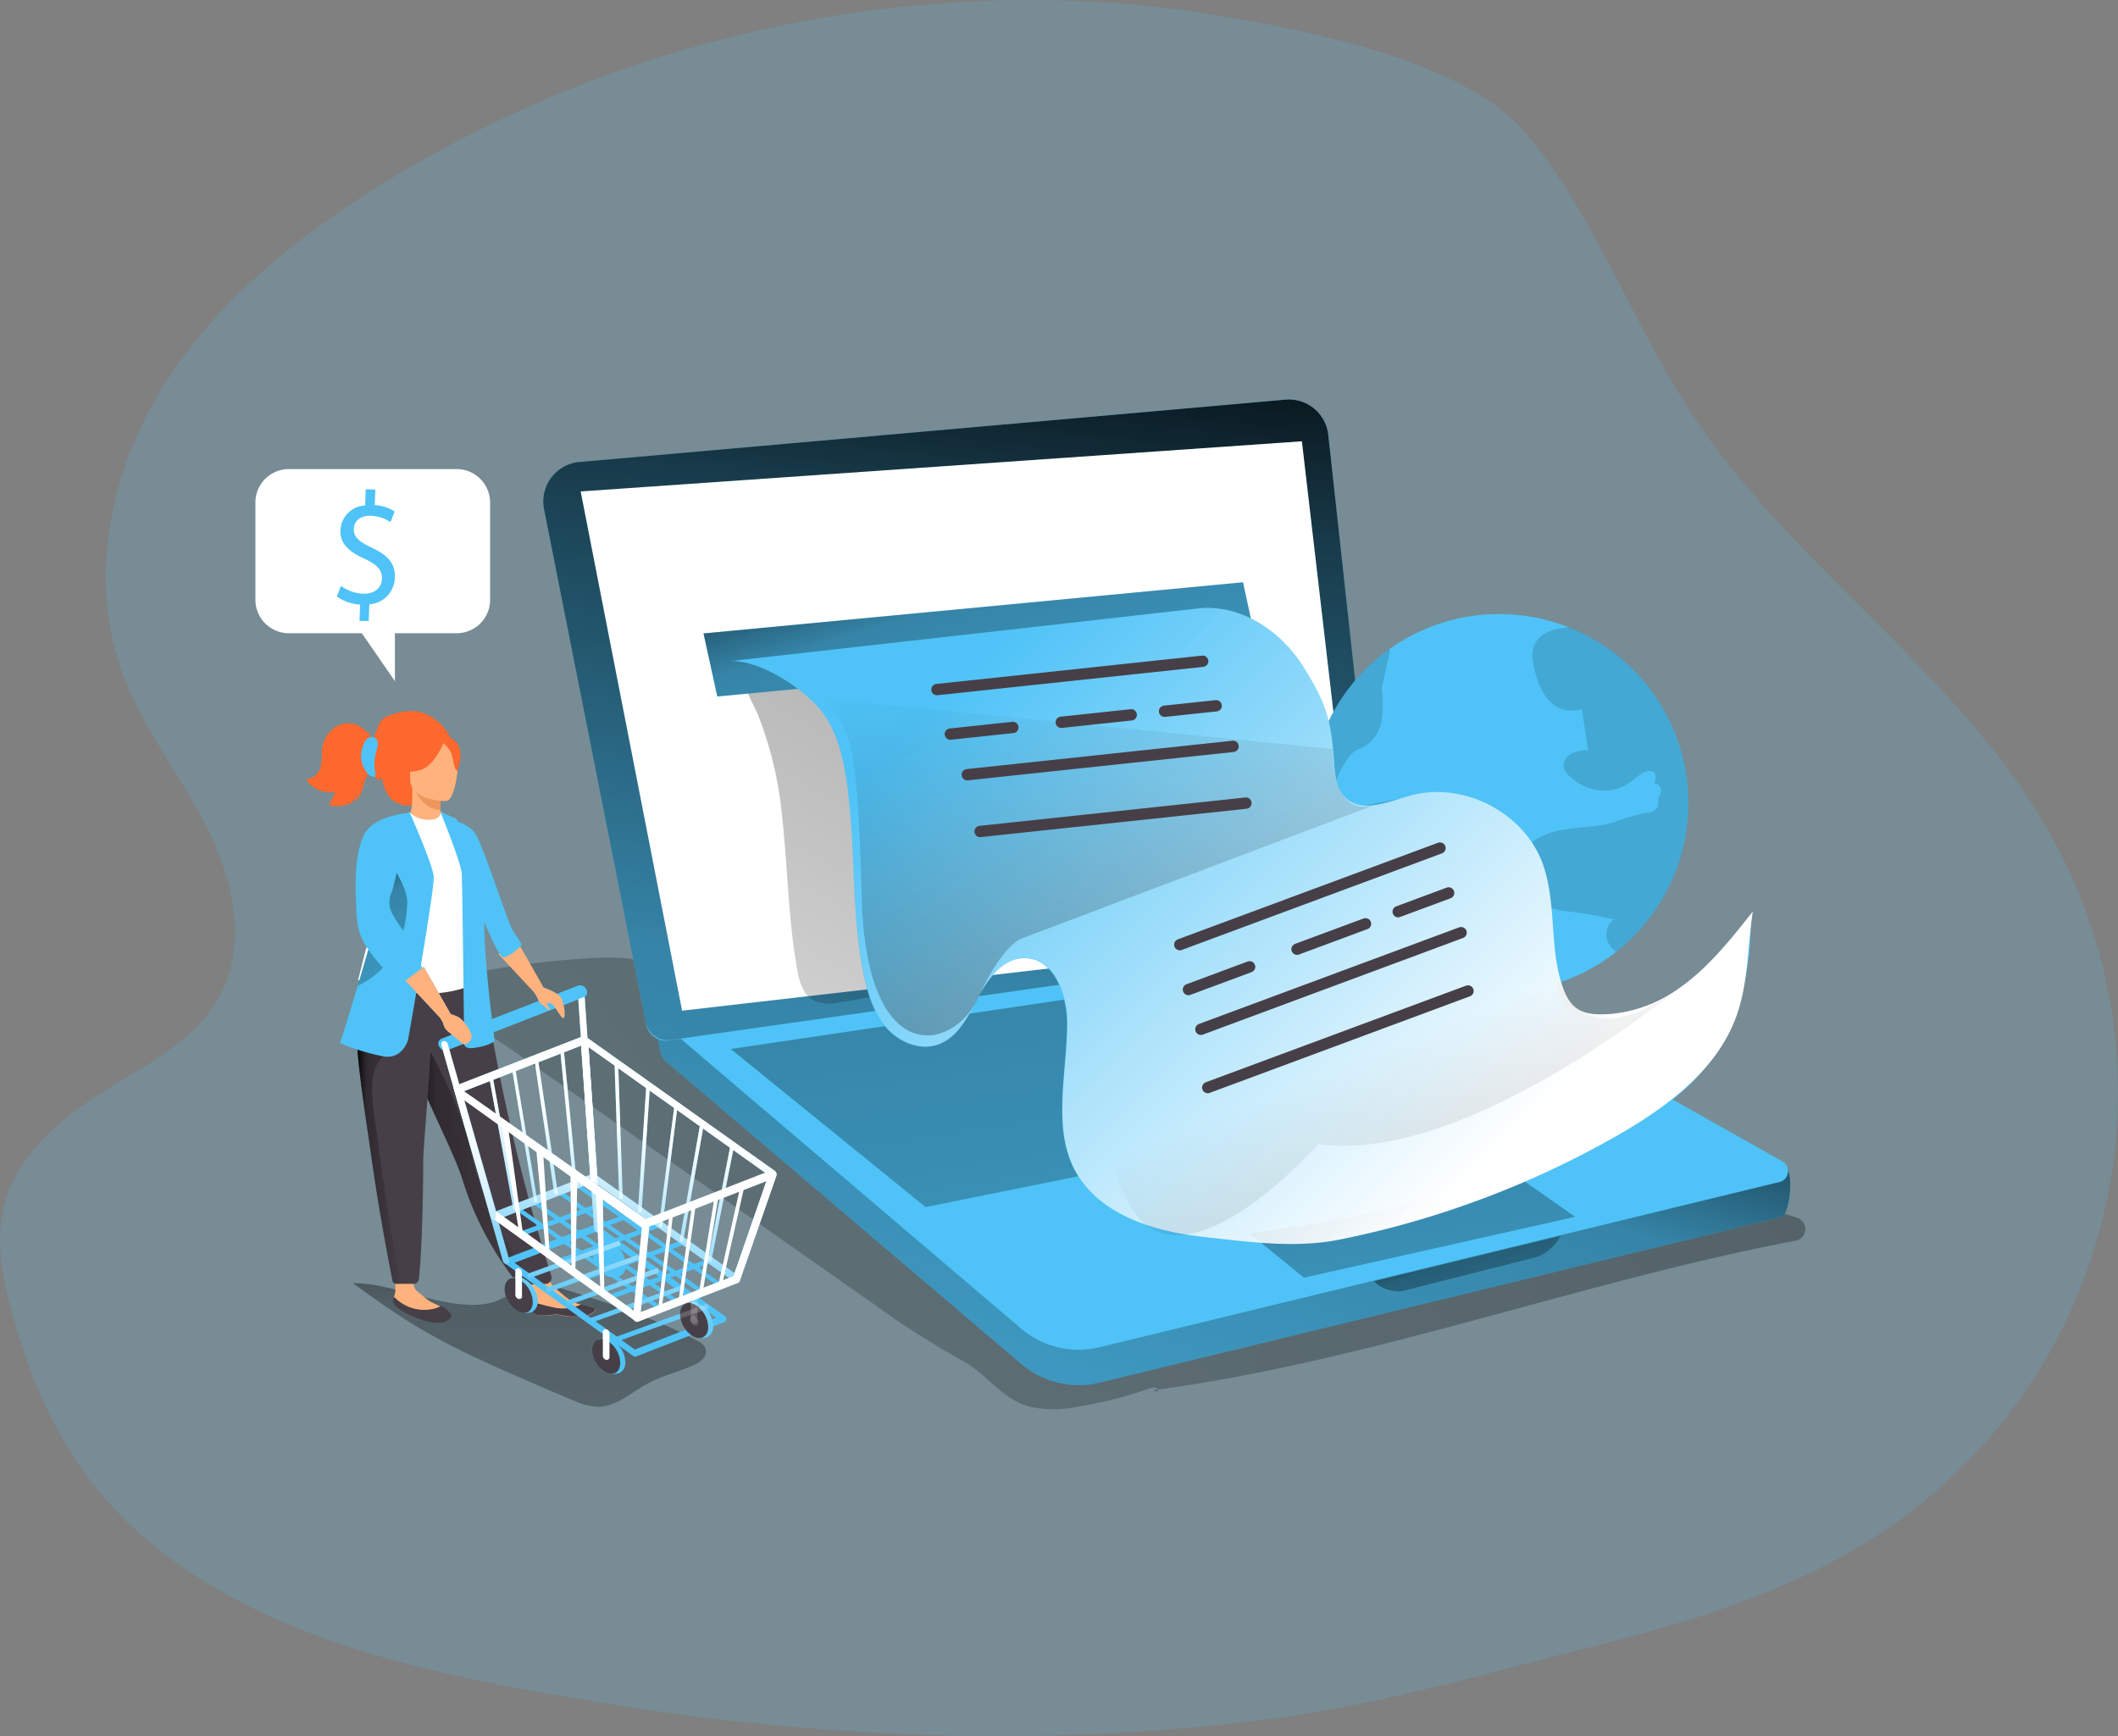 <svg data-name="Layer 1" xmlns="http://www.w3.org/2000/svg" xmlns:xlink="http://www.w3.org/1999/xlink" viewBox="0 0 374.24 306.74"><rect x="0" y="0" width="374.24" height="306.74" fill="#808080" stroke="none"/><defs><linearGradient id="a" x1="119.32" y1="148.05" x2="122.41" y2="-55.23" gradientTransform="matrix(1 0 0 -1 0 352)" gradientUnits="userSpaceOnUse"><stop offset=".01"/><stop offset=".08" stop-opacity=".69"/><stop offset=".21" stop-opacity=".32"/><stop offset="1" stop-opacity="0"/></linearGradient><linearGradient id="d" x1="-737.38" y1="90.09" x2="-734.81" y2="88.16" gradientTransform="rotate(180 -252.805 176)" xlink:href="#a"/><linearGradient id="e" x1="-982.47" y1="326.9" x2="-328.94" y2="-161.88" gradientTransform="rotate(180 -252.805 176)" xlink:href="#a"/><linearGradient id="f" x1="-762.66" y1="184.94" x2="-694.83" y2="-30.49" gradientTransform="rotate(180 -252.805 176)" xlink:href="#a"/><linearGradient id="g" x1="-724.19" y1="225.84" x2="-765.66" y2="-54.52" gradientTransform="rotate(180 -266.045 167.505)" xlink:href="#a"/><linearGradient id="h" x1="-765.32" y1="186.64" x2="-797.28" y2="-29.39" gradientTransform="rotate(180 -266.045 167.505)" xlink:href="#a"/><linearGradient id="i" x1="-787.53" y1="122.49" x2="-804.53" y2="78.76" gradientTransform="rotate(180 -252.805 176)" xlink:href="#a"/><linearGradient id="j" x1="-712.32" y1="295.39" x2="-639.47" y2="-340.86" gradientTransform="rotate(180 -252.805 176)" xlink:href="#a"/><linearGradient id="k" x1="224.71" y1="268.52" x2="107.66" y2="67.13" xlink:href="#a"/><linearGradient id="l" x1="189.86" y1="254.1" x2="226.57" y2="134.07" gradientTransform="matrix(1 0 0 -1 -26.48 335.01)" xlink:href="#a"/><linearGradient id="c" x1="202.6" y1="221.13" x2="367.36" y2="55.32" gradientTransform="matrix(1 0 0 -1 0 352)" gradientUnits="userSpaceOnUse"><stop offset="0" stop-color="#fff" stop-opacity="0"/><stop offset=".54" stop-color="#fff"/></linearGradient><linearGradient id="b" x1="224.95" y1="119.19" x2="220.16" y2="216.78" gradientTransform="matrix(1 0 0 -1 0 352)" gradientUnits="userSpaceOnUse"><stop offset=".01"/><stop offset=".13" stop-opacity=".69"/><stop offset=".25" stop-opacity=".32"/><stop offset="1" stop-opacity="0"/></linearGradient><linearGradient id="m" x1="291.73" y1="112.6" x2="275.79" y2="151.72" xlink:href="#b"/><linearGradient id="n" x1="98.76" y1="129.88" x2="120.94" y2="129.88" xlink:href="#a"/><linearGradient id="o" x1="89.54" y1="129.68" x2="97.96" y2="129.68" xlink:href="#a"/><linearGradient id="p" x1="86.84" y1="188.87" x2="108.8" y2="127.49" xlink:href="#a"/><linearGradient id="q" x1="148.71" y1="96.14" x2="163.73" y2="162.02" xlink:href="#c"/><linearGradient id="r" x1="146.63" y1="96.61" x2="161.65" y2="162.49" xlink:href="#c"/><linearGradient id="s" x1="150.08" y1="95.82" x2="165.09" y2="161.71" xlink:href="#c"/><linearGradient id="t" x1="147.9" y1="96.32" x2="162.92" y2="162.2" xlink:href="#c"/><linearGradient id="u" x1="147.45" y1="96.42" x2="162.46" y2="162.31" xlink:href="#c"/><linearGradient id="v" x1="136.58" y1="98.9" x2="151.6" y2="164.78" xlink:href="#c"/><linearGradient id="w" x1="137.12" y1="98.77" x2="152.13" y2="164.66" xlink:href="#c"/><linearGradient id="x" x1="112.46" y1="104.4" x2="127.47" y2="170.28" xlink:href="#c"/><linearGradient id="y" x1="113.57" y1="104.15" x2="128.59" y2="170.03" xlink:href="#c"/><linearGradient id="z" x1="122.23" y1="102.17" x2="137.25" y2="168.05" xlink:href="#c"/><linearGradient id="A" x1="104.71" y1="106.16" x2="119.73" y2="172.05" xlink:href="#c"/><linearGradient id="B" x1="118.28" y1="103.07" x2="133.3" y2="168.96" xlink:href="#c"/><linearGradient id="C" x1="116.2" y1="103.54" x2="131.22" y2="169.43" xlink:href="#c"/><linearGradient id="Id" x1="119.66" y1="102.76" x2="134.67" y2="168.64" xlink:href="#c"/><linearGradient id="E" x1="117.46" y1="103.25" x2="132.48" y2="169.14" xlink:href="#c"/><linearGradient id="F" x1="135.33" y1="99.18" x2="150.34" y2="165.07" xlink:href="#c"/><linearGradient id="G" x1="133.22" y1="99.66" x2="148.23" y2="165.55" xlink:href="#c"/><linearGradient id="H" x1="136.68" y1="98.88" x2="151.7" y2="164.76" xlink:href="#c"/><linearGradient id="I" x1="134" y1="99.49" x2="149.02" y2="165.37" xlink:href="#c"/></defs><path d="M170.52.32a218.94 218.94 0 00-104.33 33c-14.67 9.3-28.56 20.62-37.67 35.43s-12.88 33.57-7 49.91c3.51 9.71 10.11 17.95 14.82 27.13s7.42 20.48 2.73 29.67c-5.38 10.64-18.36 14.55-27.55 22.21-14.59 12.14-12.93 23.1-8 38.94 4.27 13.84 11.13 25.82 22.26 35.28 21.74 18.48 51.84 24.19 79.17 28.73 39.6 6.58 80.2 8.3 120.06 3 19.51-2.58 37.72-8 56.63-12.77 18.48-4.63 37.1-10.41 52.86-21.45a93.21 93.21 0 0028.4-120.88c-15.76-29-45.66-47.7-63.83-75.21-10.68-16.16-17.11-35.07-29.55-49.88-11.43-13.42-41.59-18.7-57.94-21.24A188.43 188.43 0 00186.82.06c-5.43-.12-10.87-.05-16.3.26z" fill="#4fc3f7" opacity=".18" style="isolation:isolate"/><path d="M88.8 243.69c3.58 2.58 7.17 5.16 10.94 7.45 6.83 4.15 14.19 7.34 21.52 10.51 2.14.92 4.29 1.85 6.44 2.74a11.82 11.82 0 004.4 1.16c3.35 0 6-2.62 9-4.2 2.61-1.39 5.57-2 8.21-3.3 1-.48 2-1.28 1.91-2.35s-1-1.58-1.87-2c-7.61-4-15.9-6.65-24.13-9.22a10.52 10.52 0 00-4.11-.72c-2.63.24-4.68 2.33-7.17 3.21a13.33 13.33 0 01-5.14.52c-6.88-.37-13.17-3.73-20-3.8z" transform="translate(-26.48 -16.99)" fill="url(#a)"/><path d="M231.08 262.5l-.57.08c-.42.33.75.42.57-.08z" transform="translate(-26.48 -16.99)" fill="url(#d)"/><path d="M103.86 196.1c4.27 1.71 8.76 3.37 11.53 5.33L181 247.5a157.54 157.54 0 0015.68 10c4.42 2.39 6.94 7 12.3 8.16a21.31 21.31 0 008-.14 74.82 74.82 0 0012.68-3.22c.51-.17 1.22-.28 1.45.21 38.21-5.22 74.75-19.09 112.63-26.31a2.08 2.08 0 00.39-4 51.36 51.36 0 00-9.78-2.4c-6-1.12-12.07-2.21-18.13-3.2a307.38 307.38 0 00-36.93-4.1c-20.56-.83-41.3 1.33-61.63-1.86-19.32-3-37.54-10.75-55.52-18.46-4.33-1.86-8.75-3.79-12.15-7-2.66-2.55-4.8-5.94-8.2-7.62s-7.78-1.44-11.6-1.26a172.4 172.4 0 00-22.4 3c-1.4 2.2-2.7 4.49-3.93 6.8z" transform="translate(-26.48 -16.99)" fill="url(#e)"/><path d="M315.52 206.27l-85.82-37.33a10.27 10.27 0 00-6-1l-106.18 9.07c-2 .29-1.67 9 0 10.42l62.69 53.36a15.75 15.75 0 0014 3.52l120.57-29.3c1.53-.42 2.19-8 .74-8.74z" fill="#4fc3f7"/><path d="M342 223.26l-85.82-37.33a10.27 10.27 0 00-6-1L144 194c-2 .29-1.67 9 0 10.42l62.69 53.36a15.75 15.75 0 0014 3.52L341.26 232c1.53-.42 2.19-8 .74-8.74z" transform="translate(-26.48 -16.99)" fill="url(#f)"/><path d="M117.52 181.19l62.68 53.36a15.71 15.71 0 0014 3.51l120.52-29.29a2 2 0 001.06-2.62 2 2 0 00-.76-.9l-33.05-18.65-8.67-4.87-26.39-14.89a10.27 10.27 0 00-6-1l-122.3 10.65c-2.04.29-2.71 3.3-1.09 4.7z" fill="#4fc3f7"/><path fill="url(#g)" d="M240.96 168.79l-111.84 16.55 34.43 27.94 114.77-23.22-37.36-21.27z"/><path fill="url(#h)" d="M252.66 197l-46.09 9.31 23.83 19.44L278.32 215l-25.66-18z"/><path d="M302.18 235.36a7.43 7.43 0 01-4.75 3.89c-3.38.81-23.12 5.86-23.12 5.86s-3.21.39-5-1.76z" transform="translate(-26.48 -16.99)" fill="url(#i)"/><path d="M244.46 165.84l-126.21 18a3.67 3.67 0 01-4.1-2.91l-18-90.92a7 7 0 015.44-8.27 6.21 6.21 0 01.85-.12l124.64-11a7 7 0 017.62 6.25z" fill="#4fc3f7"/><path d="M270.94 182.83l-125.88 17.91a4 4 0 01-4.5-3.19L122.62 107a7 7 0 015.44-8.27 6.21 6.21 0 01.85-.12l124.65-11a7 7 0 017.62 6.25z" transform="translate(-26.48 -16.99)" fill="url(#j)"/><path fill="#fff" d="M120.52 178.57L102.6 86.83l127.44-8.86 10.11 86.85-119.63 13.75z"/><path d="M298.33 141.9a33.44 33.44 0 11-66.88 0 21.57 21.57 0 01.1-2.55 33.44 33.44 0 0166.78 2.55z" fill="#4fc3f7"/><path d="M250.83 157.09c-1.1 4.83.25 10-.74 14.8a33.59 33.59 0 01-16.64-18.56 20.4 20.4 0 01.13-5 13.34 13.34 0 00.05-5.34 12.25 12.25 0 00-2.08-3.65 33.38 33.38 0 0114-24.7 1.94 1.94 0 010 .68l-1.43 6.37a19.38 19.38 0 010 5.69 6.58 6.58 0 01-3.1 4.57 13.68 13.68 0 00-1.8.89 5.77 5.77 0 00-1.36 1.63 13.42 13.42 0 00-2 4.26 4.77 4.77 0 001.06 4.41l9.32-1.81c1-.19 2.16-.32 2.83.42s.3 2.27.48 3.45c.22 1.51 1.56 2.59 2.18 4 1.03 2.47-.28 5.25-.9 7.89zM298.33 141.9a33.37 33.37 0 01-12.74 26.27 4.27 4.27 0 01-1.16-1.16 3.41 3.41 0 01.92-4.73c-.56.29-2.77-.43-3.43-.54l-3.44-.53c-1.65-.25-4.53-.15-5.49-1.81a3.86 3.86 0 00-.39-.65 2.06 2.06 0 00-.71-.49c-1-.51-2.25-1.08-2.5-2.21-.17-.82.24-1.76-.18-2.5-.14-.22-.34-.4-.47-.63a2.14 2.14 0 01.23-2.1c1.45-2.54 4.46-3.76 7.34-4.25s5.86-.41 8.67-1.23a37.56 37.56 0 015.29-1.62c1-.14 2.26-.24 2.63-1.19.21-.53 0-1.16.22-1.7.08-.23.23-.44.32-.67a1.38 1.38 0 00-.89-1.73 1.22 1.22 0 00-.26-.06c.23-.63.42-1.43-.07-1.88a1.33 1.33 0 00-1.22-.19c-1.2.31-2.07 1.32-3.08 2-3.34 2.37-7.91 1.53-10.7-1.26a3 3 0 01-.93-1.51 2.43 2.43 0 011.42-2.4 7 7 0 012.89-.57l-1.1-7.25c-5.56 1.49-7.82-3.8-8.61-8.2s2.33-6 6.36-6.27a33.46 33.46 0 0121.08 31.06z" fill="#020202" opacity=".14" style="isolation:isolate"/><path d="M164.69 161.42c1 9 1.06 18.11 2.67 27 .37 2 1 4.28 2.78 5.29a7.16 7.16 0 004.52.4 93.67 93.67 0 0027.43-8.18A181 181 0 00191 151.17c-1.27-2.9-2.66-5.84-4.92-8.06-3.43-3.36-8.18-4.42-12.74-5.32-2.37-.47-4.78-.79-7.13-1.39-1.45-.37-5.57-2.79-6.77-2.56-4 .75 0 7.07 1 9.52a66 66 0 014.25 18.06z" transform="translate(-26.48 -16.99)" fill="url(#k)"/><path fill="#4fc3f7" d="M222.05 114.03l-95.31 9.03-2.43-11.14 95.32-9.04 2.42 11.15z"/><path fill="url(#l)" d="M222.05 114.03l-95.31 9.03-2.43-11.14 95.32-9.04 2.42 11.15z"/><path d="M211.77 107.5c7.36-.79 14.49 3.9 18.43 10.16s5 9.29 5.5 16.67c.16 2.4.36 5.06 2.13 6.69 2.95 2.71 7.56.6 11.42-.46 9.15-2.52 19.78 2.84 23.2 11.7 3.34 8.65-1.44 21.49 6.16 26.81 6.77 4.72 25-6.67 30.71-16.92 0 0 1.66 22.51-16.11 33.76-26.37 16.7-75.8 23.19-81 22.63-8.65-.95-18.09-3.95-22.23-11.6s-1.46-17.27-1.46-26.1c0-5.08-2.29-11.44-7.37-11.55-3.8-.09-6.55 3.53-8.32 6.89s-3.62 7.23-7.23 8.43c-3.22 1.07-6.88-.52-9.09-3.09s-3.22-6-3.9-9.29c-2.35-11.54-1.28-23.53-3.17-35.16-.72-4.42-2-8.95-5-12.26s-10.05-8.21-15.43-8z" fill="#4fc3f7"/><path d="M238.25 124.49c7.36-.79 14.49 3.9 18.43 10.16s5 9.29 5.5 16.67c.16 2.4.36 5.06 2.13 6.69 2.95 2.71 7.56.6 11.42-.46 9.15-2.52 19.78 2.84 23.2 11.7 2.78 7.2 1.12 15.28 3.81 22.49 1.56 4.2 4.07 4.7 8.44 4.39a24.31 24.31 0 0011.82-4.42c5.23-3.61 9.25-8.68 13.19-13.67-.93 6.15-.77 12.54-2.86 18.39-3.45 9.68-12.4 16.24-21.33 21.33A164 164 0 01263.21 236c-8 1.62-16.38.37-24.48-.51-8.65-1-18.09-4-22.23-11.6s-1.45-17.27-1.42-26.1c0-5.08-2.29-11.44-7.37-11.55-3.8-.09-6.55 3.53-8.32 6.89s-3.62 7.23-7.23 8.43c-3.22 1.07-6.88-.52-9.09-3.09s-3.22-6-3.9-9.29c-2.35-11.54-1.28-23.53-3.17-35.16-.72-4.42-2-9-5-12.26s-10.05-8.21-15.43-8z" transform="translate(-26.48 -16.99)" fill="url(#c)"/><path d="M269.32 159.24l-62.15 23.5s-3.43.83-7.78 10.43-19.86 13-20.65-17.64-2.41-28.7-6.3-35.06l89.56 8.86s-.59 12.16 7.32 9.91z" transform="translate(-26.48 -16.99)" fill="url(#b)"/><path d="M134.37 118.07c2.8 3.21 4.28 7.34 5.4 11.45 3.47 12.6 4.22 25.81 3.94 38.89-.1 4.65-.31 9.4 1 13.85a20.94 20.94 0 0013.68 13.81c3.75 1.16 7.88 1.27 11.25 3.28 6.67 4 7.51 13.37 12.56 19.28 6.79 7.94 20.37 8.69 25 18" fill="none"/><path fill="none" stroke="#473f47" stroke-linecap="round" stroke-linejoin="round" stroke-width="2" d="M165.55 121.84l46.96-5.01M170.92 136.88l46.96-5.01M173.18 146.91l46.97-5.01M205.77 125.67l9.12-.97M187.52 127.62l12.36-1.32M167.92 129.71l11.04-1.18M208.46 166.91l45.98-17.07M212.19 181.86l45.98-17.07M213.4 192.16l45.99-17.07M247.05 161.08l8.92-3.31M229.18 167.71l12.1-4.49M209.99 174.84l10.81-4.02"/><path d="M331.48 184.83s-43 38.38-72 34.29c0 0-23.83 26.91-33.17 11.16s6.69-25.89 6.69-25.89l69.69-12.65s4.62 15.55 28.79-6.91z" transform="translate(-26.48 -16.99)" opacity=".45" fill="url(#m)" style="isolation:isolate"/><path d="M93.95 231.36c.09 1.16 1.74 1.18 3.61 1s1.37.26 4 .29 3.53-.83 3.66-1.2-1.15-.61-2.5-.94l-.52-.13c-1.52-.39-2.53-1.53-3.83-2.52s-2.82-4.36-2.82-4.36l-3.59-.16s1.51 3.06 2.08 4.38a4.47 4.47 0 010 2.46 4.67 4.67 0 00-.09 1.18z" fill="#ffb27d"/><path d="M97.52 232.32c1.87-.22 1.37.26 4 .29s3.53-.83 3.66-1.2-1.15-.61-2.5-.94a7.41 7.41 0 01-3.85.69c-1.76-.18-3.55-.91-4.76-1a4.56 4.56 0 00-.13 1.22c.1 1.14 1.75 1.16 3.58.94z" fill="#473f47"/><path d="M70.1 230.18l.39.2a27.41 27.41 0 005 1.66 4.21 4.21 0 001.73.13 2.49 2.49 0 001-.44c.14-.11.28-.28.2-.43a.33.33 0 00-.12-.14c-.76-.61-1.71-.8-2.51-1.35s-1.44-1.18-2.18-1.74c-1.24-.95 0-6.54 0-6.54l-3.93-.38s.18 4.71.18 6.84c0 .64-.54 1.5 0 2a.88.88 0 00.24.19z" fill="#ffb27d"/><path d="M72.85 232.52a17.09 17.09 0 002.2.82 7.26 7.26 0 002.26.4 3.33 3.33 0 002.15-.71.69.69 0 00.3-.49.82.82 0 00-.19-.47 4.14 4.14 0 00-1.39-1.24c-.29-.14-.46 0-.74.15a5.76 5.76 0 01-1 .3 7.33 7.33 0 01-6.6-1.94s-.07-.09-.12-.1-.2.1-.22.22a1.38 1.38 0 00.2 1.1 2.47 2.47 0 00.69.64 14.56 14.56 0 002.46 1.32z" fill="#473f47"/><path d="M80.84 135.01a10.61 10.61 0 00.1-1.87 4 4 0 00-.48-1.85c-.21-.38-.79-.73-.94-1.08a8.64 8.64 0 00-5.55-4.48 9.81 9.81 0 00-5.16.69 3.26 3.26 0 00-1.18.58 2.94 2.94 0 00-.67 1.06 21.83 21.83 0 00-1 2.58 7.67 7.67 0 00-3-2.63 4.37 4.37 0 00-4.21.82 5.64 5.64 0 00-1.9 3.92 12 12 0 01-.22 2.87 3.16 3.16 0 01-2.54 2.1 5.12 5.12 0 005.18 2.19 20.09 20.09 0 01-1.2 2.3 5.67 5.67 0 003.85-.26 5.76 5.76 0 001.82-2.16l-.83 1.81c1.44-1.36 1.08-4 2.58-5.27.43.21.59.74.89 1.11s1 .5 1.16 0a6.76 6.76 0 001.12 3.19 4.36 4.36 0 003.76 1.7c.27 0 .61-.2.52-.44.65-.14 1-.84 1.58-1.19.75-.47 1.72-.24 2.6-.39a3.93 3.93 0 002.53-1.86 8.44 8.44 0 001.19-3.44z" fill="#fc682d"/><path d="M78.16 145.56a5.9 5.9 0 01-3.66.66 4.74 4.74 0 01-2.44-2.33c.63-.13.81-1 .8-4.71l.28.06 4.79.94s-.11 1.51-.11 2.93c-.01 1.19.07 2.32.34 2.45z" fill="#ffb27d"/><path d="M77.93 140.18s-.11 1.51-.11 2.93c-2.68-.08-4.1-2.52-4.68-3.87z" fill="#ed975d"/><path d="M97.4 225.36a1.19 1.19 0 01-.78 1.48.93.93 0 01-.29 0l-1.87.09-2 .06a1.55 1.55 0 01-1.28-.59 55.29 55.29 0 01-9.39-17.77c-.08-.26-.17-.53-.26-.8-2-5.67-6-12.8-8.11-19.25-.34-1-.64-2-.92-2.9-.08-.3-.17-.59-.25-.87a68.51 68.51 0 01-2.41-12.8l15.36.12a337.26 337.26 0 0012.2 53.23z" fill="#473f47"/><path d="M83.05 163.32c0 7.31 1.07 10.44 1.07 10.44a20.63 20.63 0 01-14.39.88l-6.47-1.48c.13-.3 1.29-5.22 1.42-5.49 1.65-3.55 2.9-5.1 3.1-6.19a23.23 23.23 0 00.19-6.12 49.1 49.1 0 00-1.9-9.61 50.4 50.4 0 006.34-2.17 5 5 0 003.42 1.27c1.56 0 2.06-.7 2-1.43 1.66.92 3 1.79 3 1.79 1.41 2.45 4.27 4.83 4.47 8.59.02.92-2.25 9.32-2.25 9.52z" fill="#fff"/><path d="M69.84 164.13c-.67.95-2 6.73-5.16 7.46 1.65-4.12 2.9-5.93 3.1-7.19a31.32 31.32 0 00.19-7.11c1.07-1.88 1.87-3.17 1.87-3.17.09-.3 1.7-5.31 2.22-.83a20.66 20.66 0 01-2.22 10.84z" fill="#4fc3f7"/><path d="M78.82 141.53s-6.33.1-6.34-3.84-.82-6.59 3.22-6.83 4.84 1.27 5.16 2.59-.34 7.95-2.04 8.08z" fill="#ffb27d"/><path d="M78.59 130.77s-1.74 4.63-4.4 5.31-3.81 0-3.81 0a7.54 7.54 0 002.46-4.45s4.44-3.07 5.75-.86z" fill="#fc682d"/><path d="M78.16 131.14a5.79 5.79 0 011.61 2c.32 1 .46 3.07 1.06 3 0 0 1.31-3.14-.16-4.92s-2.51-.08-2.51-.08z" fill="#fc682d"/><path fill="#ffb27d" d="M91.32 166.15l4.75 8.35-1.54 1-6.45-6.91 3.24-2.44z"/><path d="M78.7 144.52s3.73.67 5.17 2.6 5.86 16 6.76 17.33 1.59 2.43 1.59 2.43a7.37 7.37 0 01-3.17 2.28c-1.73.47-10.35-24.64-10.35-24.64z" fill="#4fc3f7"/><path d="M77.81 143.42s3.67 9.05 3.78 10.89.43 30 .43 30-.22 1.29 2.26.75a8.32 8.32 0 003.13-1.07s-2.37-17.36-1.73-23.39-5-15.88-5-15.88z" fill="#4fc3f7"/><path d="M120.94 244l-2.14.06a1.2 1.2 0 01-1-.45 55.45 55.45 0 01-9.5-17.91c-.08-.26-.17-.53-.26-.8-2-5.67-6-12.8-8.11-19.25-.34-1-.64-2-.92-2.9-.08-.3-.17-.59-.25-.87l2.26-1.71s6.79 11 8.89 21.34c1.83 8.95 9.14 19.77 11.03 22.49z" transform="translate(-26.48 -16.99)" fill="url(#n)"/><path d="M74.78 205.45c0 4.76-.19 15.37-.77 20.55a.93.93 0 01-.93.84h-3.12a.63.63 0 01-.6-.5c-1.59-8.11-2.73-14.84-3.56-20.66-.7-4.88-1.32-9-1.8-12.65s-.82-6.65-.94-9.21v-2.29l13.27-1.29c-.21 8.77-1.57 22.29-1.55 25.21z" fill="#473f47"/><path d="M98 243.83h-1.45a.76.76 0 01-.73-.6c-1.58-8.07-2.71-14.77-3.54-20.56-.7-4.88-1.32-9-1.8-12.65s-.82-6.65-.94-9.21l4.87 2.87s-3.1 1.09-1.92 9.39 3.81 29.58 5.51 30.76z" transform="translate(-26.48 -16.99)" fill="url(#o)"/><path d="M72.1 183.73s-.93 3.38-4.17 2.95a38.86 38.86 0 01-7.83-2.37s1.38-4.37 3.1-10.11c2.08-6.94 4.66-15.89 5.87-21.54a36 36 0 00.66-3.85l2.68-5.21s4 9 4.22 11.24-4.53 28.89-4.53 28.89z" fill="#4fc3f7"/><path d="M98.44 176.58c-.15 3.66-1 10.78-8.7 14.58h-.06c2.08-6.94 4.66-15.89 5.87-21.54 1.45 2.14 2.97 4.94 2.89 6.96z" transform="translate(-26.48 -16.99)" fill="url(#p)"/><path d="M72.41 143.6s-6.56.47-8.14 4-1.51 8.17-1.36 11.93c.09 2.28.15 4.65 1.22 6.72a30.19 30.19 0 005.25 6.5 2.73 2.73 0 001.15.83 2.39 2.39 0 001.49-.19 8.26 8.26 0 002.86-1.91c-.33-.29-.46-1-.71-1.43a17.06 17.06 0 01-1-1.89 42.18 42.18 0 00-2-3.83 23.17 23.17 0 01-2-3.17 4.24 4.24 0 01.07-3.6 32.92 32.92 0 001-4.26c.72-3.23 1.44-6.47 2.17-9.7z" fill="#4fc3f7"/><path d="M108.1 219.55c-1.38-.62-2.5.17-2.5 1.77a4.77 4.77 0 002.5 4c1.38.62 2.49-.17 2.49-1.77a4.76 4.76 0 00-2.49-4z" fill="#4fc3f7" fill-rule="evenodd"/><path d="M107.3 219.33a3.85 3.85 0 00-1.54.23c-.31.14 1.76 1.32 1.54-.23zM108.08 225.66a3.79 3.79 0 001.53-.22c.31-.14-1.78-1.32-1.53.22z" fill="#4fc3f7" fill-rule="evenodd"/><path d="M107.19 219.66c-1.38-.62-2.49.17-2.49 1.77a4.74 4.74 0 002.49 4c1.38.63 2.5-.16 2.5-1.76a4.79 4.79 0 00-2.5-4.01z" fill="#4fc3f7" fill-rule="evenodd"/><path d="M107.19 221.71c-.4-.19-.73.05-.73.52a1.39 1.39 0 00.73 1.18c.41.18.74-.05.74-.52a1.39 1.39 0 00-.74-1.18zM91.46 213.13l25.6 17.87-.33.69-25.6-17.88.33-.68z" fill="#4fc3f7" fill-rule="evenodd"/><path fill="#4fc3f7" fill-rule="evenodd" d="M94.7 212.16l25.6 17.87-.32.69-25.61-17.88.33-.68zM98.24 209.78l25.6 17.87-.33.67-25.6-17.86.33-.68zM101.89 208.88l25.6 17.87-.33.69-25.6-17.88.33-.68zM123.52 230.32c-1.38-.62-2.49.17-2.49 1.77a4.76 4.76 0 002.49 4c1.38.62 2.5-.17 2.5-1.77a4.77 4.77 0 00-2.5-4z"/><path d="M122.75 230.1a3.85 3.85 0 00-1.54.23c-.31.14 1.78 1.32 1.54-.23zM123.52 236.43a3.84 3.84 0 001.54-.22c.32-.14-1.77-1.32-1.54.22z" fill="#4fc3f7" fill-rule="evenodd"/><path d="M122.64 230.43c-1.37-.62-2.49.17-2.49 1.77a4.74 4.74 0 002.49 4c1.38.63 2.5-.16 2.5-1.76a4.79 4.79 0 00-2.5-4.01z" fill="#4fc3f7" fill-rule="evenodd"/><path d="M122.64 232.48c-.4-.19-.73.05-.73.52a1.39 1.39 0 00.73 1.18c.41.18.74 0 .74-.52a1.39 1.39 0 00-.74-1.18z" fill="#4fc3f7" fill-rule="evenodd"/><path d="M123.23 229.22a.73.73 0 00-.59-.69.48.48 0 00-.57.37.49.49 0 000 .12v4.2a.73.73 0 00.58.69.46.46 0 00.57-.33.39.39 0 000-.15zM107.78 218.46a.75.75 0 00-.59-.7.49.49 0 00-.58.38.41.41 0 000 .11v4.2a.73.73 0 00.59.69.46.46 0 00.57-.33.39.39 0 000-.15zM108.58 187.72l.82 23.71a.4.4 0 00.33.39.28.28 0 00.3-.26v-.05l-.81-23.71a.42.42 0 00-.33-.39.28.28 0 00-.31.25v.06zm20.52 14.5l-4 20.3a.41.41 0 00.25.45.26.26 0 00.35-.15.14.14 0 000-.06l4-20.29a.4.4 0 00-.2-.46.28.28 0 00-.36.13.19.19 0 000 .07zm-14.89-10.53l-1.48 22.15a.41.41 0 00.3.42.28.28 0 00.33-.21l1.48-22.16a.41.41 0 00-.3-.42.28.28 0 00-.33.21.13.13 0 000 .01zm9.54 6.74l-3.63 20.58a.42.42 0 00.26.44.27.27 0 00.35-.12.29.29 0 000-.09l3.62-20.56a.42.42 0 00-.25-.45.26.26 0 00-.35.15.19.19 0 000 .07zm-7.32 18a.41.41 0 00.28.43.26.26 0 00.33-.15.29.29 0 000-.09l2.68-21.23a.41.41 0 00-.2-.38.26.26 0 00-.34.16.24.24 0 000 .08z" fill="#4fc3f7" fill-rule="evenodd"/><path d="M103.99 185.01l31.79 22.62-6 17.31-24.26-17.21zm.69 23.62l25.16 17.91a.55.55 0 00.78-.06l.07-.11 6.48-18.63a.82.82 0 00-.31-.9l-33.34-23.66a.55.55 0 00-.78.06l-.07.11a.84.84 0 00-.07.35l1.71 24.31a.8.8 0 00.37.65z" fill="#4fc3f7" fill-rule="evenodd"/><path fill="#4fc3f7" fill-rule="evenodd" d="M110.19 211.9l-18.48 6.69-.33-.8 18.49-6.69.32.8zM113.53 214.38l-18.49 6.68-.32-.78 18.49-6.69.32.79zM117.02 216.69l-18.48 6.69-.33-.79 18.49-6.68.32.78zM121.33 219.75l-18.49 6.68-.32-.8 18.49-6.67.32.79zM125.77 223.1l-18.49 6.69-.32-.79 18.49-6.69.32.79zM87.67 214.01l-6.05-21.07 21.09-8.19 1.56 22.8zm17.9-5.89l-1.67-24.32a.8.8 0 00-.68-.75.58.58 0 00-.26.05l-22.4 8.7a.63.63 0 00-.32.78l6.45 22.43a.74.74 0 00.8.58h.11l17.63-6.85a.58.58 0 00.34-.62z"/><path d="M98.96 185.29l2.36 24.05a.4.4 0 00.35.37.28.28 0 00.28-.3l-2.35-24.05a.41.41 0 00-.35-.37.29.29 0 00-.29.29zm-4.55 1.78l3.5 23.62a.39.39 0 00.37.34.29.29 0 00.27-.31v-.05l-3.5-23.61a.39.39 0 00-.36-.34.3.3 0 00-.28.3v.05zm-8 3.13l4.27 23.31a.38.38 0 00.37.34.3.3 0 00.26-.34l-4.27-23.31a.39.39 0 00-.38-.33.28.28 0 00-.25.31.11.11 0 000 .02zm4.24-1.92a.39.39 0 01.37.34l3.9 23.46a.28.28 0 01-.21.35.39.39 0 01-.37-.34l-3.9-23.45a.29.29 0 01.2-.36zM104.97 217.12a.73.73 0 00.62.65.47.47 0 00.55-.38.66.66 0 000-.14l-2.89-42a.73.73 0 00-.63-.66.47.47 0 00-.54.39.33.33 0 000 .14z" fill="#4fc3f7" fill-rule="evenodd"/><path d="M103.18 176.16a.92.92 0 00.45-1.23.67.67 0 00-.06-.12 1.18 1.18 0 00-1.42-.64l-24.13 9.37a.93.93 0 00-.47 1.21.54.54 0 00.07.13 1.21 1.21 0 001.42.65z" fill="#4fc3f7" fill-rule="evenodd"/><path d="M95.6 174.34s3 .93 3.56 2 .82 3.46.39 3.52-1.58-2.33-2-2.43-1-.53-.91-.15.58 1 .42 1.17-.94-.84-1.37-1-.94-1.84-1.42-2.24 1.33-.87 1.33-.87zM74.88 170.82l4.75 8.34-1.53 1.03-6.46-6.93 3.24-2.44z" fill="#4fc3f7"/><path d="M79.17 179.01a3.88 3.88 0 01.72.26 5.07 5.07 0 011.42.65 6.86 6.86 0 011.77 2.36 1.7 1.7 0 01.13 1.46 1.92 1.92 0 01-.87.67.75.75 0 01-.3.09.79.79 0 01-.43-.21l-2.21-1.85a3.12 3.12 0 01-.82-.88c-.19-.34-.25-.74-.42-1.09s-.51-.55-.26-.89.9-.46 1.27-.57z" fill="#4fc3f7"/><path d="M88.86 222.81a.69.69 0 00.73.52.48.48 0 00.42-.53v-.12l-10.89-38.22a.71.71 0 00-.73-.52.5.5 0 00-.42.55v.11zM92.52 225.9c-1.38-.63-2.49.16-2.49 1.76a4.76 4.76 0 002.49 4c1.38.62 2.5-.17 2.5-1.77a4.74 4.74 0 00-2.5-3.99z" fill="#4fc3f7" fill-rule="evenodd"/><path d="M91.75 225.67a3.85 3.85 0 00-1.54.23c-.31.11 1.78 1.32 1.54-.23zM92.52 232.01a3.67 3.67 0 001.54-.22c.32-.15-1.77-1.33-1.54.22z" fill="#4fc3f7" fill-rule="evenodd"/><path d="M91.64 226.01c-1.37-.62-2.49.17-2.49 1.77a4.74 4.74 0 002.49 4c1.38.63 2.5-.16 2.5-1.76a4.79 4.79 0 00-2.5-4.01z" fill="#4fc3f7" fill-rule="evenodd"/><path d="M91.64 228.01c-.4-.19-.73.05-.73.52a1.39 1.39 0 00.73 1.18c.41.19.74 0 .74-.52a1.39 1.39 0 00-.74-1.18zM108 236.66c-1.37-.62-2.49.17-2.49 1.77a4.76 4.76 0 002.49 4c1.38.62 2.5-.17 2.5-1.77a4.77 4.77 0 00-2.5-4z" fill="#4fc3f7" fill-rule="evenodd"/><path d="M107.2 236.44a3.85 3.85 0 00-1.54.23c-.3.14 1.78 1.34 1.54-.23zM107.98 242.77a3.84 3.84 0 001.54-.22c.31-.14-1.78-1.32-1.54.22z" fill="#4fc3f7" fill-rule="evenodd"/><path d="M107.1 236.77c-1.38-.62-2.5.17-2.5 1.77a4.74 4.74 0 002.5 4c1.38.63 2.49-.16 2.49-1.76a4.76 4.76 0 00-2.49-4.01z" fill="#4fc3f7" fill-rule="evenodd"/><path d="M107.69 235.57a.75.75 0 00-.59-.7.48.48 0 00-.58.36.57.57 0 000 .13v4.2a.75.75 0 00.59.7.49.49 0 00.58-.38.41.41 0 000-.11z" fill="#4fc3f7" fill-rule="evenodd"/><path d="M126.57 232.83l-21.3-15.18-14.35 5.47 21.24 15.33 14.41-5.62zm-14.71 6.73l-22.43-16.18a.65.65 0 01-.23-.84.45.45 0 01.22-.19l15.56-5.93a.63.63 0 01.58.11l22.5 16a.65.65 0 01.23.84.43.43 0 01-.24.2l-15.6 6.08a.63.63 0 01-.59-.09z" fill="#4fc3f7" fill-rule="evenodd"/><path d="M92.23 224.8a.72.72 0 00-.59-.69.47.47 0 00-.57.35.57.57 0 000 .13v4.2a.74.74 0 00.58.7.48.48 0 00.58-.36.57.57 0 000-.13zM109.68 220.01l-.32-.79-16.23 5.87.32.79zm3.34 2.49l-16.23 5.87-.32-.79 16.23-5.87.32.79zm3.5 2.31l-16.23 5.87-.32-.79 16.22-5.88.32.79zm4.31 3l-16.23 5.87-.32-.79 16.24-5.81.32.79zm-11.79 9.23l-.32-.79 16.23-5.87.32.79z" fill="#4fc3f7" fill-rule="evenodd"/><path d="M150 247.31c-1.38-.62-2.49.17-2.49 1.77a4.76 4.76 0 002.49 4c1.38.62 2.5-.17 2.5-1.77a4.77 4.77 0 00-2.5-4z" transform="translate(-26.48 -16.99)" fill-rule="evenodd" fill="url(#q)"/><path d="M149.23 247.09a3.85 3.85 0 00-1.54.23c-.31.14 1.78 1.32 1.54-.23z" transform="translate(-26.48 -16.99)" fill-rule="evenodd" fill="url(#r)"/><path d="M150 253.42a3.84 3.84 0 001.54-.22c.32-.14-1.77-1.32-1.54.22z" transform="translate(-26.48 -16.99)" fill-rule="evenodd" fill="url(#s)"/><path d="M122.64 230.43c-1.37-.62-2.49.17-2.49 1.77a4.74 4.74 0 002.49 4c1.38.63 2.5-.16 2.5-1.76a4.79 4.79 0 00-2.5-4.01z" fill="#473f47" fill-rule="evenodd"/><path d="M149.12 249.47c-.4-.19-.73.05-.73.52a1.39 1.39 0 00.73 1.18c.41.18.74 0 .74-.52a1.39 1.39 0 00-.74-1.18z" transform="translate(-26.48 -16.99)" fill-rule="evenodd" fill="url(#t)"/><path d="M149.71 246.21a.73.73 0 00-.59-.69.48.48 0 00-.57.37.49.49 0 000 .12v4.2a.73.73 0 00.58.69.46.46 0 00.57-.33.39.39 0 000-.15z" transform="translate(-26.48 -16.99)" fill-rule="evenodd" fill="url(#u)"/><path d="M135.06 204.71l.82 23.71a.4.4 0 00.33.39.28.28 0 00.3-.26v-.05l-.81-23.71a.42.42 0 00-.33-.39.28.28 0 00-.31.25v.06zm20.52 14.5l-4 20.3a.41.41 0 00.25.45.26.26 0 00.35-.15.14.14 0 000-.06l4-20.29a.4.4 0 00-.2-.46.28.28 0 00-.36.13.19.19 0 000 .07zm-14.89-10.53l-1.48 22.15a.41.41 0 00.3.42.28.28 0 00.33-.21l1.48-22.16a.41.41 0 00-.3-.42.28.28 0 00-.33.21.13.13 0 000 .01zm9.54 6.74L146.6 236a.42.42 0 00.26.44.27.27 0 00.35-.12.29.29 0 000-.09l3.62-20.56a.42.42 0 00-.25-.45.26.26 0 00-.35.15.19.19 0 000 .07zm-7.32 18a.41.41 0 00.28.43.26.26 0 00.33-.15.29.29 0 000-.09l2.68-21.23a.41.41 0 00-.2-.38.26.26 0 00-.34.16.24.24 0 000 .08z" transform="translate(-26.48 -16.99)" fill-rule="evenodd" fill="url(#v)"/><path d="M130.47 202l31.79 22.62-6 17.31L132 224.72zm.69 23.62l25.16 17.91a.55.55 0 00.78-.06l.07-.11 6.48-18.63a.82.82 0 00-.31-.9L130 200.17a.55.55 0 00-.78.06l-.07.11a.84.84 0 00-.07.35l1.71 24.31a.8.8 0 00.37.65z" transform="translate(-26.48 -16.99)" fill-rule="evenodd" fill="url(#w)"/><path d="M114.15 231l-6.05-21.07 21.09-8.19 1.56 22.8zm17.9-5.89l-1.67-24.32a.8.8 0 00-.68-.75.58.58 0 00-.26.05l-22.4 8.7a.63.63 0 00-.32.78l6.45 22.43a.74.74 0 00.8.58h.11l17.63-6.85a.58.58 0 00.34-.62z" transform="translate(-26.48 -16.99)" fill-rule="evenodd" fill="url(#x)"/><path d="M125.44 202.28l2.36 24.05a.4.4 0 00.35.37.28.28 0 00.28-.3l-2.35-24.05a.41.41 0 00-.35-.37.29.29 0 00-.29.29zm-4.55 1.78l3.5 23.62a.39.39 0 00.37.34.29.29 0 00.27-.31v-.05l-3.5-23.61a.39.39 0 00-.36-.34.3.3 0 00-.28.3v.05zm-8 3.13l4.27 23.31a.38.38 0 00.37.34.3.3 0 00.26-.34l-4.27-23.31a.39.39 0 00-.38-.33.28.28 0 00-.25.31.11.11 0 000 .02zm4.24-1.92a.39.39 0 01.37.34l3.9 23.46a.28.28 0 01-.21.35.39.39 0 01-.37-.34l-3.9-23.45a.29.29 0 01.2-.36z" transform="translate(-26.48 -16.99)" fill-rule="evenodd" fill="url(#y)"/><path d="M131.45 234.11a.73.73 0 00.62.65.47.47 0 00.55-.38.66.66 0 000-.14l-2.89-42a.73.73 0 00-.63-.66.47.47 0 00-.54.39.33.33 0 000 .14z" transform="translate(-26.48 -16.99)" fill-rule="evenodd" fill="url(#z)"/><path d="M103.18 176.16a.92.92 0 00.45-1.23.67.67 0 00-.06-.12 1.18 1.18 0 00-1.42-.64l-24.13 9.37a.93.93 0 00-.47 1.21.54.54 0 00.07.13 1.21 1.21 0 001.42.65z" fill="#4fc3f7" fill-rule="evenodd"/><path d="M95.6 174.34s3 .93 3.56 2 .82 3.46.39 3.52-1.58-2.33-2-2.43-1-.53-.91-.15.58 1 .42 1.17-.94-.84-1.37-1-.94-1.84-1.42-2.24 1.33-.87 1.33-.87zM74.88 170.82l4.75 8.34-1.53 1.03-6.46-6.93 3.24-2.44z" fill="#ffb27d"/><path d="M79.17 179.01a3.88 3.88 0 01.72.26 5.07 5.07 0 011.42.65 6.86 6.86 0 011.77 2.36 1.7 1.7 0 01.13 1.46 1.92 1.92 0 01-.87.67.75.75 0 01-.3.09.79.79 0 01-.43-.21l-2.21-1.85a3.12 3.12 0 01-.82-.88c-.19-.34-.25-.74-.42-1.09s-.51-.55-.26-.89.9-.46 1.27-.57z" fill="#ffb27d"/><path d="M115.34 239.8a.69.69 0 00.73.52.48.48 0 00.42-.53v-.12l-10.89-38.22a.71.71 0 00-.73-.52.5.5 0 00-.42.55v.11z" transform="translate(-26.48 -16.99)" fill-rule="evenodd" fill="url(#A)"/><path d="M119 242.89c-1.38-.63-2.49.16-2.49 1.76a4.76 4.76 0 002.49 4c1.38.62 2.5-.17 2.5-1.77a4.74 4.74 0 00-2.5-3.99z" transform="translate(-26.48 -16.99)" fill-rule="evenodd" fill="url(#B)"/><path d="M118.23 242.66a3.85 3.85 0 00-1.54.23c-.31.11 1.78 1.32 1.54-.23z" transform="translate(-26.48 -16.99)" fill-rule="evenodd" fill="url(#C)"/><path d="M119 249a3.67 3.67 0 001.54-.22c.32-.15-1.77-1.33-1.54.22z" transform="translate(-26.48 -16.99)" fill-rule="evenodd" fill="url(#Id)"/><path d="M91.64 226.01c-1.37-.62-2.49.17-2.49 1.77a4.74 4.74 0 002.49 4c1.38.63 2.5-.16 2.5-1.76a4.79 4.79 0 00-2.5-4.01z" fill="#473f47" fill-rule="evenodd"/><path d="M118.12 245c-.4-.19-.73.05-.73.52a1.39 1.39 0 00.73 1.18c.41.19.74 0 .74-.52a1.39 1.39 0 00-.74-1.18z" transform="translate(-26.48 -16.99)" fill-rule="evenodd" fill="url(#E)"/><path d="M134.48 253.65c-1.37-.62-2.49.17-2.49 1.77a4.76 4.76 0 002.49 4c1.38.62 2.5-.17 2.5-1.77a4.77 4.77 0 00-2.5-4z" transform="translate(-26.48 -16.99)" fill-rule="evenodd" fill="url(#F)"/><path d="M133.68 253.43a3.85 3.85 0 00-1.54.23c-.3.14 1.78 1.34 1.54-.23z" transform="translate(-26.48 -16.99)" fill-rule="evenodd" fill="url(#G)"/><path d="M134.46 259.76a3.84 3.84 0 001.54-.22c.31-.14-1.78-1.32-1.54.22z" transform="translate(-26.48 -16.99)" fill-rule="evenodd" fill="url(#H)"/><path d="M107.1 236.77c-1.38-.62-2.5.17-2.5 1.77a4.74 4.74 0 002.5 4c1.38.63 2.49-.16 2.49-1.76a4.76 4.76 0 00-2.49-4.01z" fill="#473f47" fill-rule="evenodd"/><path d="M107.69 235.57a.75.75 0 00-.59-.7.48.48 0 00-.58.36.57.57 0 000 .13v4.2a.75.75 0 00.59.7.49.49 0 00.58-.38.41.41 0 000-.11zM92.23 224.8a.72.72 0 00-.59-.69.47.47 0 00-.57.35.57.57 0 000 .13v4.2a.74.74 0 00.58.7.48.48 0 00.58-.36.57.57 0 000-.13z" fill="#fff" fill-rule="evenodd"/><path d="M136.16 237l-.32-.79-16.23 5.87.32.79zm3.34 2.49l-16.23 5.87-.32-.79 16.23-5.87.32.79zm3.5 2.31l-16.23 5.87-.32-.79 16.22-5.88.32.79zm4.31 3l-16.23 5.87-.32-.79 16.24-5.81.32.79zm-11.79 9.23l-.32-.79 16.23-5.87.32.79z" transform="translate(-26.48 -16.99)" fill-rule="evenodd" fill="url(#I)"/><path d="M113.23 231.78l1.51-15.08 20.7-8-5.83 16.76-16.38 6.36zm17.5-5.49l6.44-18.52a.83.83 0 00-.39-.95.67.67 0 00-.5-.05l-22.42 8.71a.59.59 0 00-.35.49l-1.67 16.71a.83.83 0 00.57.85.53.53 0 00.35 0l17.65-6.86a.56.56 0 00.32-.38z" fill="#fff" fill-rule="evenodd"/><path d="M130.87 209.41l-3.95 17.6a.41.41 0 00.24.46.28.28 0 00.36-.13.19.19 0 000-.07l4-17.61a.42.42 0 00-.24-.45.28.28 0 00-.36.13.19.19 0 000 .07zm-4.56 1.78a.28.28 0 01.3-.24h.07a.42.42 0 01.26.44l-2.8 17.14a.27.27 0 01-.29.25h-.08a.42.42 0 01-.26-.45zm-8 3.14l-2 16.84a.41.41 0 00.28.43.28.28 0 00.34-.18.17.17 0 000-.07l2-16.84a.41.41 0 00-.28-.43.28.28 0 00-.34.18.17.17 0 000 .07zm1.59 15.42a.42.42 0 00.27.44.26.26 0 00.35-.18l2.4-17a.41.41 0 00-.27-.44.29.29 0 00-.35.19.43.43 0 000 .05z" fill="#fff" fill-rule="evenodd"/><path d="M64.52 130.93a3.44 3.44 0 00-.38.93 4.42 4.42 0 000 3.46 4.74 4.74 0 00.69 1.22 2.07 2.07 0 001.18.73.38.38 0 00.15 0 .22.22 0 00.1-.09 1.3 1.3 0 000-.95 7.93 7.93 0 01.26-3.59 4.58 4.58 0 00.23-1.32 1.06 1.06 0 00-.79-1.09 1.41 1.41 0 00-1.44.7z" fill="#4fc3f7"/><path fill="#fff" fill-rule="evenodd" d="M80.56 191.79l33.96 23.87-.53 1.68-33.12-23.77-.31-1.78z"/><path fill="#fff" fill-rule="evenodd" d="M88.61 198.88l3.16 19.08.66.2-2.59-18.56-1.23-.72zM94.76 203.18l1.72 18.35.66.22-1.15-17.84-1.23-.73zM100.79 207.19l.2 17.47.66.22.37-16.94-1.23-.75zM105.29 211.01l.84 17.77.66.22-.27-17.25-1.23-.74z"/><path fill="#fff" fill-rule="evenodd" d="M112.26 231.78L87.66 214l-.17 1.62 24.92 17.91-.15-1.75z"/><path d="M45.13 88.95v16.93a5.9 5.9 0 005.8 6h13l5.85 8.47v-8.47h11a5.9 5.9 0 005.82-6v-17a5.92 5.92 0 00-5.82-6H50.94a5.91 5.91 0 00-5.81 6.07z" fill="#fff"/><path d="M63.52 109.7l.11-2.88a7.62 7.62 0 01-4.11-1.44l.72-1.86a7.16 7.16 0 003.88 1.38c2 .07 3.31-1 3.37-2.64s-1-2.56-3-3.5c-2.75-1.24-4.43-2.62-4.33-5.07a4.56 4.56 0 014.36-4.38l.1-2.88 1.7.07-.1 2.74a7.26 7.26 0 013.52 1.14L69 92.25a6.47 6.47 0 00-3.48-1.11c-2.11-.09-3 1.18-3 2.31-.06 1.47.93 2.24 3.25 3.36 2.79 1.3 4.15 2.83 4 5.34a4.85 4.85 0 01-4.51 4.63l-.11 2.94z" fill="#4fc3f7"/></svg>